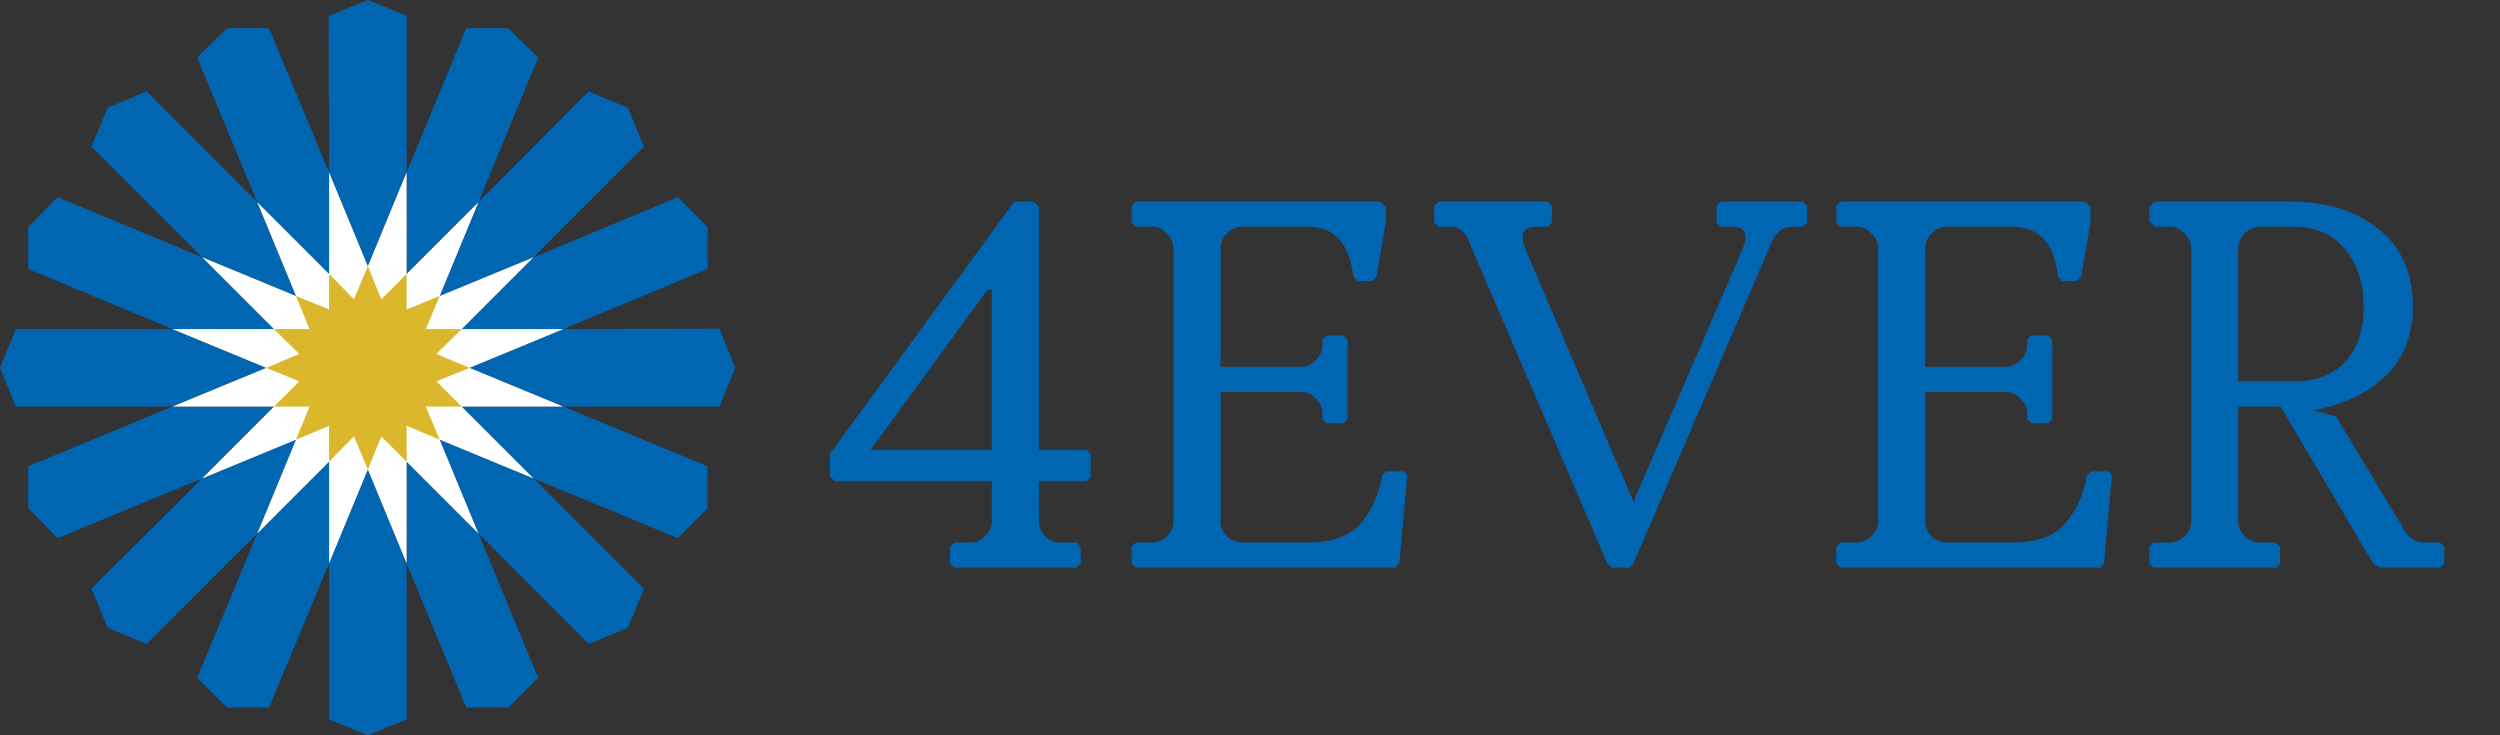 <svg width="170" height="50" viewBox="0 0 170 50" fill="none" xmlns="http://www.w3.org/2000/svg">
<rect x="0" y="0" width="170" height="50" fill="#333333" stroke="none"/>
<path d="M64.6 38.313V37.175L64.885 36.891H66.023C66.378 36.891 66.698 36.748 66.983 36.464C67.291 36.156 67.445 35.824 67.445 35.468V32.73H56.778L56.423 32.375V30.882L68.974 13.708H70.289L70.645 14.064V30.597H73.88L74.165 30.882V32.446L73.88 32.73H70.645V35.468C70.645 35.824 70.787 36.156 71.072 36.464C71.38 36.748 71.712 36.891 72.067 36.891H73.205L73.489 37.175V38.313L73.205 38.597H64.885L64.6 38.313ZM67.445 30.597V19.682H67.16L59.196 30.597H67.445ZM76.955 38.313V37.175L77.24 36.891H78.377C78.733 36.891 79.053 36.748 79.337 36.464C79.645 36.156 79.8 35.824 79.8 35.468V16.837C79.8 16.482 79.645 16.162 79.337 15.877C79.053 15.569 78.733 15.415 78.377 15.415H77.24L76.955 15.13V13.993L77.24 13.708H93.88L94.235 14.064V15.13L93.595 18.828L93.311 19.113H92.315L92.031 18.828C91.888 17.643 91.557 16.778 91.035 16.233C90.537 15.688 89.803 15.415 88.831 15.415H84.422C84.066 15.415 83.734 15.569 83.426 15.877C83.142 16.162 83 16.482 83 16.837V24.944H88.511C88.866 24.944 89.186 24.79 89.471 24.482C89.779 24.174 89.933 23.854 89.933 23.522V23.095L90.217 22.811H91.355L91.64 23.095V28.499L91.355 28.784H90.217L89.933 28.499V28.073C89.933 27.717 89.779 27.397 89.471 27.113C89.186 26.805 88.866 26.651 88.511 26.651H83V35.468C83 35.824 83.142 36.156 83.426 36.464C83.734 36.748 84.066 36.891 84.422 36.891H88.937C90.644 36.891 91.865 36.428 92.6 35.504C93.334 34.579 93.797 33.525 93.986 32.339L94.271 32.055H95.48L95.693 32.339L95.16 38.313L94.875 38.597H77.24L76.955 38.313ZM109.298 38.313L99.804 16.233C99.544 15.688 99.153 15.415 98.631 15.415H97.813L97.529 15.13V13.993L97.813 13.708H105.244L105.529 13.993V15.13L105.244 15.415H104.427C103.834 15.415 103.538 15.652 103.538 16.126C103.538 16.339 103.597 16.6 103.715 16.908L111.075 34.117L118.507 16.908C118.625 16.6 118.684 16.339 118.684 16.126C118.684 15.652 118.4 15.415 117.831 15.415H117.013L116.729 15.13V13.993L117.013 13.708H122.595L122.88 13.993V15.13L122.595 15.415H121.884C121.268 15.415 120.806 15.747 120.498 16.41L111.075 38.313L110.791 38.597H109.582L109.298 38.313ZM124.872 38.313V37.175L125.156 36.891H126.294C126.65 36.891 126.97 36.748 127.254 36.464C127.562 36.156 127.716 35.824 127.716 35.468V16.837C127.716 16.482 127.562 16.162 127.254 15.877C126.97 15.569 126.65 15.415 126.294 15.415H125.156L124.872 15.13V13.993L125.156 13.708H141.796L142.152 14.064V15.13L141.512 18.828L141.227 19.113H140.232L139.947 18.828C139.805 17.643 139.473 16.778 138.952 16.233C138.454 15.688 137.719 15.415 136.747 15.415H132.339C131.983 15.415 131.651 15.569 131.343 15.877C131.059 16.162 130.916 16.482 130.916 16.837V24.944H136.427C136.783 24.944 137.103 24.79 137.387 24.482C137.696 24.174 137.85 23.854 137.85 23.522V23.095L138.134 22.811H139.272L139.556 23.095V28.499L139.272 28.784H138.134L137.85 28.499V28.073C137.85 27.717 137.696 27.397 137.387 27.113C137.103 26.805 136.783 26.651 136.427 26.651H130.916V35.468C130.916 35.824 131.059 36.156 131.343 36.464C131.651 36.748 131.983 36.891 132.339 36.891H136.854C138.561 36.891 139.781 36.428 140.516 35.504C141.251 34.579 141.713 33.525 141.903 32.339L142.187 32.055H143.396L143.61 32.339L143.076 38.313L142.792 38.597H125.156L124.872 38.313ZM146.157 38.313V37.175L146.441 36.891H147.579C147.934 36.891 148.254 36.748 148.539 36.464C148.847 36.156 149.001 35.824 149.001 35.468V16.837C149.001 16.482 148.847 16.162 148.539 15.877C148.254 15.569 147.934 15.415 147.579 15.415H146.512L146.157 15.059V14.064L146.512 13.708H155.721C158.21 13.708 160.225 14.336 161.765 15.593C163.306 16.825 164.077 18.591 164.077 20.89C164.077 22.787 163.46 24.339 162.228 25.548C161.019 26.733 159.371 27.516 157.285 27.895L158.85 28.322L163.508 36.073C163.84 36.618 164.266 36.891 164.788 36.891H165.925L166.21 37.175V38.313L165.925 38.597H161.837L161.374 38.313L155.081 27.646H152.201V35.468C152.201 35.824 152.343 36.156 152.628 36.464C152.936 36.748 153.268 36.891 153.623 36.891H154.761L155.045 37.175V38.313L154.761 38.597H146.441L146.157 38.313ZM155.934 25.939C157.499 25.939 158.684 25.489 159.49 24.588C160.32 23.664 160.734 22.431 160.734 20.89C160.734 19.302 160.32 17.999 159.49 16.979C158.66 15.936 157.475 15.415 155.934 15.415H153.623C153.268 15.415 152.936 15.569 152.628 15.877C152.343 16.162 152.201 16.482 152.201 16.837V25.939H155.934Z" fill="#0066B2"/>
<g clip-path="url(#clip0_403_685)">
<path d="M22.376 11.716L18.295 1.916H15.436L13.409 3.914L17.49 13.742L22.376 18.628V11.716Z" fill="#0066B2"/>
<path d="M17.49 13.742L9.967 6.219L7.329 7.329L6.219 9.967L13.742 17.49L20.128 20.128L17.49 13.742Z" fill="#0066B2"/>
<path d="M13.742 17.49L3.915 13.409L1.916 15.436V18.295L11.716 22.376H18.629L13.742 17.49Z" fill="#0066B2"/>
<path d="M11.716 22.377H1.083L0 25.014L1.083 27.651H11.716L18.101 25.014L11.716 22.377Z" fill="#0066B2"/>
<path d="M11.716 27.651L1.916 31.705V34.564L3.915 36.591L13.742 32.538L18.629 27.651H11.716Z" fill="#0066B2"/>
<path d="M13.742 32.537L6.219 40.033L7.329 42.698L9.967 43.781L17.49 36.285L20.128 29.9L13.742 32.537Z" fill="#0066B2"/>
<path d="M17.49 36.286L13.409 46.086L15.436 48.112H18.295L22.376 38.312V31.399L17.49 36.286Z" fill="#0066B2"/>
<path d="M22.377 38.312V48.917L25.014 50L27.651 48.917V38.312L25.014 31.927L22.377 38.312Z" fill="#0066B2"/>
<path d="M27.651 38.312L31.705 48.112H34.564L36.591 46.086L32.538 36.286L27.651 31.399V38.312Z" fill="#0066B2"/>
<path d="M32.538 36.285L40.033 43.781L42.699 42.698L43.781 40.033L36.285 32.537L29.9 29.9L32.538 36.285Z" fill="#0066B2"/>
<path d="M36.285 32.538L46.086 36.591L48.112 34.564V31.705L38.312 27.651H31.399L36.285 32.538Z" fill="#0066B2"/>
<path d="M38.312 27.651H48.917L50 25.014L48.917 22.349L38.312 22.376L31.927 25.014L38.312 27.651Z" fill="#0066B2"/>
<path d="M38.312 22.376L48.112 18.295V15.436L46.086 13.409L36.285 17.49L31.399 22.376H38.312Z" fill="#0066B2"/>
<path d="M36.285 17.49L43.781 9.967L42.699 7.329L40.033 6.219L32.538 13.742L29.9 20.128L36.285 17.49Z" fill="#0066B2"/>
<path d="M32.538 13.742L36.591 3.914L34.564 1.916H31.705L27.651 11.716V18.628L32.538 13.742Z" fill="#0066B2"/>
<path d="M27.651 11.716V1.083L25.014 0L22.349 1.083L22.376 11.716L25.014 18.101L27.651 11.716Z" fill="#0066B2"/>
<path d="M38.312 27.651H31.399L36.285 32.538L29.9 29.9L32.538 36.285L27.651 31.399V38.312L25.014 31.927L22.377 38.312V31.399L17.49 36.285L20.128 29.9L13.742 32.538L18.629 27.651H11.716L18.101 25.014L11.716 22.377H18.629L13.742 17.49L20.128 20.128L17.49 13.742L22.377 18.629V11.716L25.014 18.101L27.651 11.716V18.629L32.538 13.742L29.9 20.128L36.285 17.49L31.399 22.377H38.312L31.927 25.014L38.312 27.651Z" fill="white"/>
<path d="M20.35 24.07L18.101 25.014L20.35 25.93L18.629 27.651H21.044L20.128 29.9L22.377 28.956V31.399L24.07 29.678L25.014 31.927L25.93 29.678L27.651 31.399V28.956L29.9 29.9L28.956 27.651H31.399L29.678 25.93L31.927 25.014L29.678 24.07L31.399 22.377H28.956L29.9 20.128L27.651 21.044V18.629L25.93 20.35L25.014 18.101L24.07 20.35L22.377 18.629V21.044L20.128 20.128L21.044 22.377H18.629L20.35 24.07Z" fill="#DBB72B"/>
</g>
<defs>
<clipPath id="clip0_403_685">
<rect width="50" height="50" fill="white"/>
</clipPath>
</defs>
</svg>

